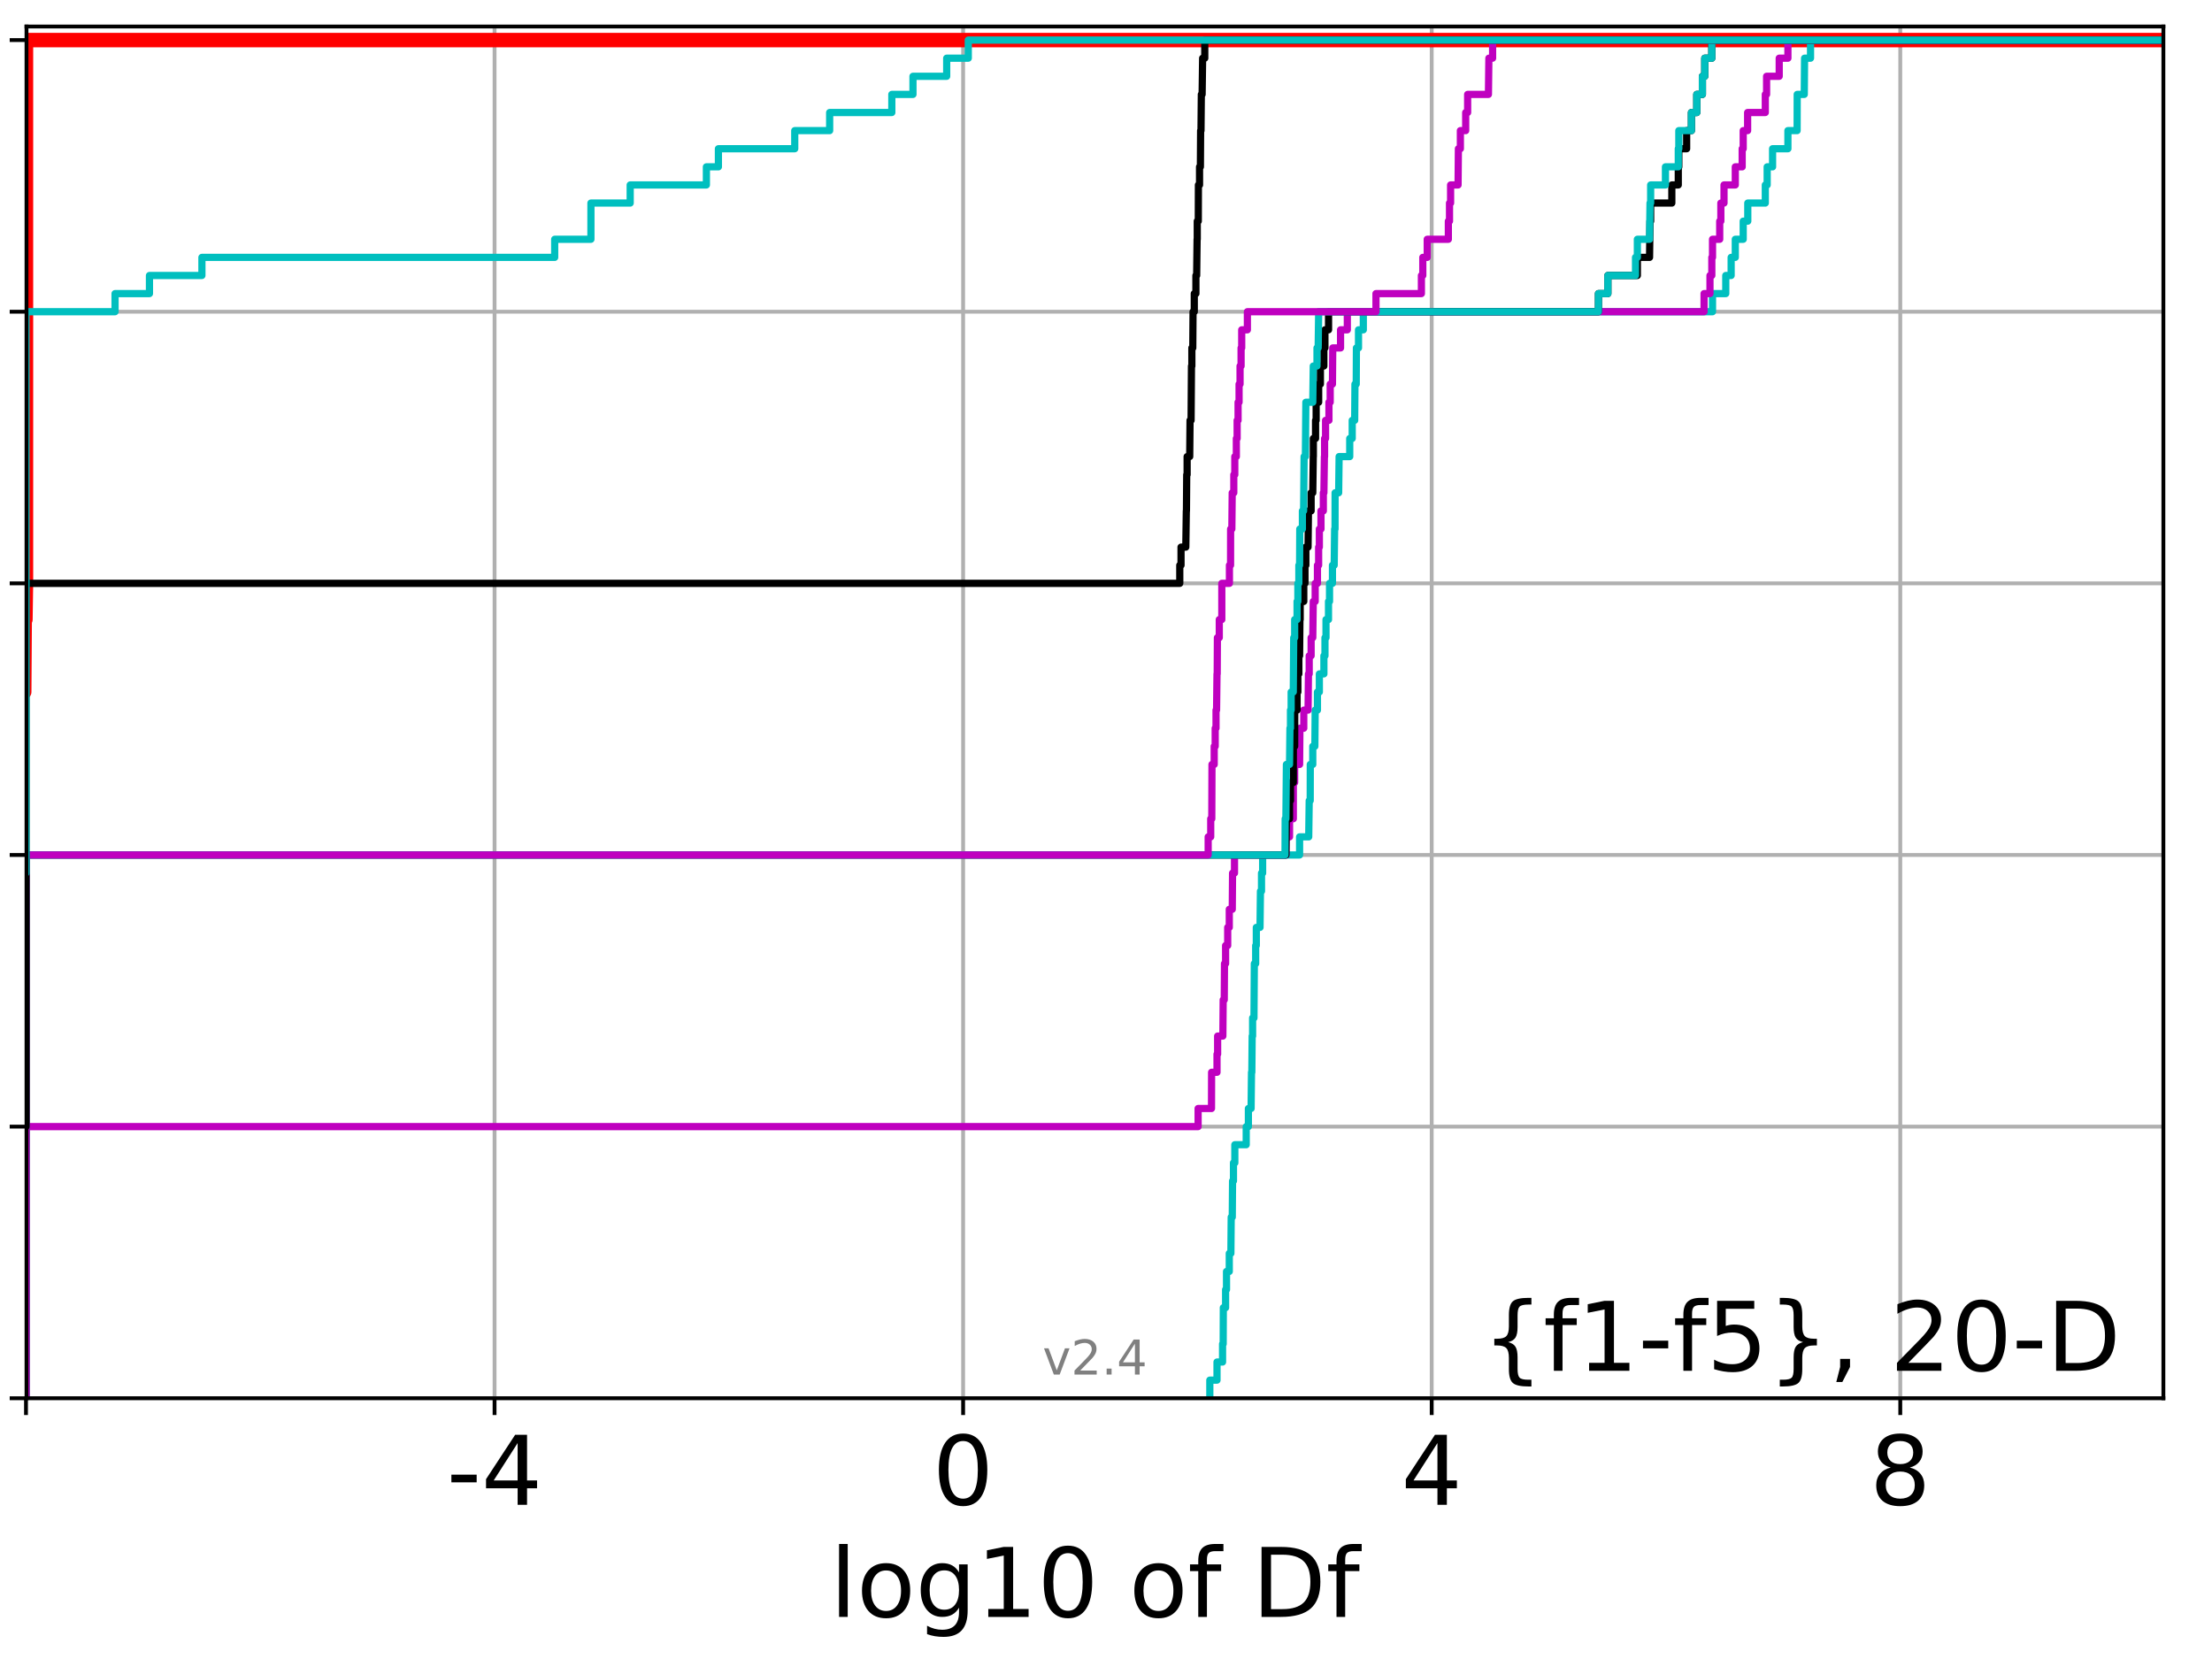 <?xml version="1.0" encoding="utf-8" standalone="no"?>
<!DOCTYPE svg PUBLIC "-//W3C//DTD SVG 1.1//EN"
  "http://www.w3.org/Graphics/SVG/1.1/DTD/svg11.dtd">
<!-- Created with matplotlib (http://matplotlib.org/) -->
<svg height="345.6pt" version="1.1" viewBox="0 0 460.8 345.6" width="460.8pt" xmlns="http://www.w3.org/2000/svg" xmlns:xlink="http://www.w3.org/1999/xlink">
 <defs>
  <style type="text/css">
*{stroke-linecap:butt;stroke-linejoin:round;}
  </style>
 </defs>
 <g id="figure_1">
  <g id="patch_1">
   <path d="M 0 345.6 
L 460.8 345.6 
L 460.8 0 
L 0 0 
z
" style="fill:#ffffff;"/>
  </g>
  <g id="axes_1">
   <g id="patch_2">
    <path d="M 5.52 291.28 
L 450.672 291.28 
L 450.672 5.52 
L 5.52 5.52 
z
" style="fill:#ffffff;"/>
   </g>
   <g id="matplotlib.axis_1">
    <g id="xtick_1">
     <g id="line2d_1">
      <path clip-path="url(#pbfe17e0979)" d="M 5.415 291.28 
L 5.415 5.52 
" style="fill:none;stroke:#b0b0b0;stroke-linecap:square;stroke-width:0.8;"/>
     </g>
     <g id="line2d_2">
      <defs>
       <path d="M 0 0 
L 0 3.5 
" id="m39bccf9446" style="stroke:#000000;stroke-width:0.8;"/>
      </defs>
      <g>
       <use style="stroke:#000000;stroke-width:0.8;" x="5.415" xlink:href="#m39bccf9446" y="291.28"/>
      </g>
     </g>
    </g>
    <g id="xtick_2">
     <g id="line2d_3">
      <path clip-path="url(#pbfe17e0979)" d="M 103.026 291.28 
L 103.026 5.52 
" style="fill:none;stroke:#b0b0b0;stroke-linecap:square;stroke-width:0.8;"/>
     </g>
     <g id="line2d_4">
      <g>
       <use style="stroke:#000000;stroke-width:0.8;" x="103.026" xlink:href="#m39bccf9446" y="291.28"/>
      </g>
     </g>
     <g id="text_1">
      <!-- -4 -->
      <defs>
       <path d="M 4.891 31.391 
L 31.203 31.391 
L 31.203 23.391 
L 4.891 23.391 
z
" id="DejaVuSans-2d"/>
       <path d="M 37.797 64.312 
L 12.891 25.391 
L 37.797 25.391 
z
M 35.203 72.906 
L 47.609 72.906 
L 47.609 25.391 
L 58.016 25.391 
L 58.016 17.188 
L 47.609 17.188 
L 47.609 0 
L 37.797 0 
L 37.797 17.188 
L 4.891 17.188 
L 4.891 26.703 
z
" id="DejaVuSans-34"/>
      </defs>
      <g transform="translate(93.056 313.477)scale(0.2 -0.2)">
       <use xlink:href="#DejaVuSans-2d"/>
       <use x="36.084" xlink:href="#DejaVuSans-34"/>
      </g>
     </g>
    </g>
    <g id="xtick_3">
     <g id="line2d_5">
      <path clip-path="url(#pbfe17e0979)" d="M 200.638 291.28 
L 200.638 5.52 
" style="fill:none;stroke:#b0b0b0;stroke-linecap:square;stroke-width:0.8;"/>
     </g>
     <g id="line2d_6">
      <g>
       <use style="stroke:#000000;stroke-width:0.8;" x="200.638" xlink:href="#m39bccf9446" y="291.28"/>
      </g>
     </g>
     <g id="text_2">
      <!-- 0 -->
      <defs>
       <path d="M 31.781 66.406 
Q 24.172 66.406 20.328 58.906 
Q 16.5 51.422 16.5 36.375 
Q 16.5 21.391 20.328 13.891 
Q 24.172 6.391 31.781 6.391 
Q 39.453 6.391 43.281 13.891 
Q 47.125 21.391 47.125 36.375 
Q 47.125 51.422 43.281 58.906 
Q 39.453 66.406 31.781 66.406 
z
M 31.781 74.219 
Q 44.047 74.219 50.516 64.516 
Q 56.984 54.828 56.984 36.375 
Q 56.984 17.969 50.516 8.266 
Q 44.047 -1.422 31.781 -1.422 
Q 19.531 -1.422 13.062 8.266 
Q 6.594 17.969 6.594 36.375 
Q 6.594 54.828 13.062 64.516 
Q 19.531 74.219 31.781 74.219 
z
" id="DejaVuSans-30"/>
      </defs>
      <g transform="translate(194.275 313.477)scale(0.2 -0.2)">
       <use xlink:href="#DejaVuSans-30"/>
      </g>
     </g>
    </g>
    <g id="xtick_4">
     <g id="line2d_7">
      <path clip-path="url(#pbfe17e0979)" d="M 298.25 291.28 
L 298.25 5.52 
" style="fill:none;stroke:#b0b0b0;stroke-linecap:square;stroke-width:0.8;"/>
     </g>
     <g id="line2d_8">
      <g>
       <use style="stroke:#000000;stroke-width:0.8;" x="298.25" xlink:href="#m39bccf9446" y="291.28"/>
      </g>
     </g>
     <g id="text_3">
      <!-- 4 -->
      <g transform="translate(291.887 313.477)scale(0.2 -0.2)">
       <use xlink:href="#DejaVuSans-34"/>
      </g>
     </g>
    </g>
    <g id="xtick_5">
     <g id="line2d_9">
      <path clip-path="url(#pbfe17e0979)" d="M 395.861 291.28 
L 395.861 5.52 
" style="fill:none;stroke:#b0b0b0;stroke-linecap:square;stroke-width:0.8;"/>
     </g>
     <g id="line2d_10">
      <g>
       <use style="stroke:#000000;stroke-width:0.8;" x="395.861" xlink:href="#m39bccf9446" y="291.28"/>
      </g>
     </g>
     <g id="text_4">
      <!-- 8 -->
      <defs>
       <path d="M 31.781 34.625 
Q 24.75 34.625 20.719 30.859 
Q 16.703 27.094 16.703 20.516 
Q 16.703 13.922 20.719 10.156 
Q 24.75 6.391 31.781 6.391 
Q 38.812 6.391 42.859 10.172 
Q 46.922 13.969 46.922 20.516 
Q 46.922 27.094 42.891 30.859 
Q 38.875 34.625 31.781 34.625 
z
M 21.922 38.812 
Q 15.578 40.375 12.031 44.719 
Q 8.5 49.078 8.5 55.328 
Q 8.5 64.062 14.719 69.141 
Q 20.953 74.219 31.781 74.219 
Q 42.672 74.219 48.875 69.141 
Q 55.078 64.062 55.078 55.328 
Q 55.078 49.078 51.531 44.719 
Q 48 40.375 41.703 38.812 
Q 48.828 37.156 52.797 32.312 
Q 56.781 27.484 56.781 20.516 
Q 56.781 9.906 50.312 4.234 
Q 43.844 -1.422 31.781 -1.422 
Q 19.734 -1.422 13.25 4.234 
Q 6.781 9.906 6.781 20.516 
Q 6.781 27.484 10.781 32.312 
Q 14.797 37.156 21.922 38.812 
z
M 18.312 54.391 
Q 18.312 48.734 21.844 45.562 
Q 25.391 42.391 31.781 42.391 
Q 38.141 42.391 41.719 45.562 
Q 45.312 48.734 45.312 54.391 
Q 45.312 60.062 41.719 63.234 
Q 38.141 66.406 31.781 66.406 
Q 25.391 66.406 21.844 63.234 
Q 18.312 60.062 18.312 54.391 
z
" id="DejaVuSans-38"/>
      </defs>
      <g transform="translate(389.499 313.477)scale(0.2 -0.2)">
       <use xlink:href="#DejaVuSans-38"/>
      </g>
     </g>
    </g>
    <g id="text_5">
     <!-- log10 of Df -->
     <defs>
      <path d="M 9.422 75.984 
L 18.406 75.984 
L 18.406 0 
L 9.422 0 
z
" id="DejaVuSans-6c"/>
      <path d="M 30.609 48.391 
Q 23.391 48.391 19.188 42.75 
Q 14.984 37.109 14.984 27.297 
Q 14.984 17.484 19.156 11.844 
Q 23.344 6.203 30.609 6.203 
Q 37.797 6.203 41.984 11.859 
Q 46.188 17.531 46.188 27.297 
Q 46.188 37.016 41.984 42.703 
Q 37.797 48.391 30.609 48.391 
z
M 30.609 56 
Q 42.328 56 49.016 48.375 
Q 55.719 40.766 55.719 27.297 
Q 55.719 13.875 49.016 6.219 
Q 42.328 -1.422 30.609 -1.422 
Q 18.844 -1.422 12.172 6.219 
Q 5.516 13.875 5.516 27.297 
Q 5.516 40.766 12.172 48.375 
Q 18.844 56 30.609 56 
z
" id="DejaVuSans-6f"/>
      <path d="M 45.406 27.984 
Q 45.406 37.75 41.375 43.109 
Q 37.359 48.484 30.078 48.484 
Q 22.859 48.484 18.828 43.109 
Q 14.797 37.75 14.797 27.984 
Q 14.797 18.266 18.828 12.891 
Q 22.859 7.516 30.078 7.516 
Q 37.359 7.516 41.375 12.891 
Q 45.406 18.266 45.406 27.984 
z
M 54.391 6.781 
Q 54.391 -7.172 48.188 -13.984 
Q 42 -20.797 29.203 -20.797 
Q 24.469 -20.797 20.266 -20.094 
Q 16.062 -19.391 12.109 -17.922 
L 12.109 -9.188 
Q 16.062 -11.328 19.922 -12.344 
Q 23.781 -13.375 27.781 -13.375 
Q 36.625 -13.375 41.016 -8.766 
Q 45.406 -4.156 45.406 5.172 
L 45.406 9.625 
Q 42.625 4.781 38.281 2.391 
Q 33.938 0 27.875 0 
Q 17.828 0 11.672 7.656 
Q 5.516 15.328 5.516 27.984 
Q 5.516 40.672 11.672 48.328 
Q 17.828 56 27.875 56 
Q 33.938 56 38.281 53.609 
Q 42.625 51.219 45.406 46.391 
L 45.406 54.688 
L 54.391 54.688 
z
" id="DejaVuSans-67"/>
      <path d="M 12.406 8.297 
L 28.516 8.297 
L 28.516 63.922 
L 10.984 60.406 
L 10.984 69.391 
L 28.422 72.906 
L 38.281 72.906 
L 38.281 8.297 
L 54.391 8.297 
L 54.391 0 
L 12.406 0 
z
" id="DejaVuSans-31"/>
      <path id="DejaVuSans-20"/>
      <path d="M 37.109 75.984 
L 37.109 68.5 
L 28.516 68.5 
Q 23.688 68.5 21.797 66.547 
Q 19.922 64.594 19.922 59.516 
L 19.922 54.688 
L 34.719 54.688 
L 34.719 47.703 
L 19.922 47.703 
L 19.922 0 
L 10.891 0 
L 10.891 47.703 
L 2.297 47.703 
L 2.297 54.688 
L 10.891 54.688 
L 10.891 58.5 
Q 10.891 67.625 15.141 71.797 
Q 19.391 75.984 28.609 75.984 
z
" id="DejaVuSans-66"/>
      <path d="M 19.672 64.797 
L 19.672 8.109 
L 31.594 8.109 
Q 46.688 8.109 53.688 14.938 
Q 60.688 21.781 60.688 36.531 
Q 60.688 51.172 53.688 57.984 
Q 46.688 64.797 31.594 64.797 
z
M 9.812 72.906 
L 30.078 72.906 
Q 51.266 72.906 61.172 64.094 
Q 71.094 55.281 71.094 36.531 
Q 71.094 17.672 61.125 8.828 
Q 51.172 0 30.078 0 
L 9.812 0 
z
" id="DejaVuSans-44"/>
     </defs>
     <g transform="translate(172.91 336.833)scale(0.2 -0.2)">
      <use xlink:href="#DejaVuSans-6c"/>
      <use x="27.783" xlink:href="#DejaVuSans-6f"/>
      <use x="88.965" xlink:href="#DejaVuSans-67"/>
      <use x="152.441" xlink:href="#DejaVuSans-31"/>
      <use x="216.064" xlink:href="#DejaVuSans-30"/>
      <use x="279.688" xlink:href="#DejaVuSans-20"/>
      <use x="311.475" xlink:href="#DejaVuSans-6f"/>
      <use x="372.656" xlink:href="#DejaVuSans-66"/>
      <use x="407.861" xlink:href="#DejaVuSans-20"/>
      <use x="439.648" xlink:href="#DejaVuSans-44"/>
      <use x="516.65" xlink:href="#DejaVuSans-66"/>
     </g>
    </g>
   </g>
   <g id="matplotlib.axis_2">
    <g id="ytick_1">
     <g id="line2d_11">
      <path clip-path="url(#pbfe17e0979)" d="M 5.52 291.28 
L 450.672 291.28 
" style="fill:none;stroke:#b0b0b0;stroke-linecap:square;stroke-width:0.8;"/>
     </g>
     <g id="line2d_12">
      <defs>
       <path d="M 0 0 
L -3.5 0 
" id="m3581de6eb3" style="stroke:#000000;stroke-width:0.8;"/>
      </defs>
      <g>
       <use style="stroke:#000000;stroke-width:0.8;" x="5.52" xlink:href="#m3581de6eb3" y="291.28"/>
      </g>
     </g>
    </g>
    <g id="ytick_2">
     <g id="line2d_13">
      <path clip-path="url(#pbfe17e0979)" d="M 5.52 234.694 
L 450.672 234.694 
" style="fill:none;stroke:#b0b0b0;stroke-linecap:square;stroke-width:0.8;"/>
     </g>
     <g id="line2d_14">
      <g>
       <use style="stroke:#000000;stroke-width:0.8;" x="5.52" xlink:href="#m3581de6eb3" y="234.694"/>
      </g>
     </g>
    </g>
    <g id="ytick_3">
     <g id="line2d_15">
      <path clip-path="url(#pbfe17e0979)" d="M 5.52 178.108 
L 450.672 178.108 
" style="fill:none;stroke:#b0b0b0;stroke-linecap:square;stroke-width:0.8;"/>
     </g>
     <g id="line2d_16">
      <g>
       <use style="stroke:#000000;stroke-width:0.8;" x="5.52" xlink:href="#m3581de6eb3" y="178.108"/>
      </g>
     </g>
    </g>
    <g id="ytick_4">
     <g id="line2d_17">
      <path clip-path="url(#pbfe17e0979)" d="M 5.52 121.522 
L 450.672 121.522 
" style="fill:none;stroke:#b0b0b0;stroke-linecap:square;stroke-width:0.8;"/>
     </g>
     <g id="line2d_18">
      <g>
       <use style="stroke:#000000;stroke-width:0.8;" x="5.52" xlink:href="#m3581de6eb3" y="121.522"/>
      </g>
     </g>
    </g>
    <g id="ytick_5">
     <g id="line2d_19">
      <path clip-path="url(#pbfe17e0979)" d="M 5.52 64.935 
L 450.672 64.935 
" style="fill:none;stroke:#b0b0b0;stroke-linecap:square;stroke-width:0.8;"/>
     </g>
     <g id="line2d_20">
      <g>
       <use style="stroke:#000000;stroke-width:0.8;" x="5.52" xlink:href="#m3581de6eb3" y="64.935"/>
      </g>
     </g>
    </g>
    <g id="ytick_6">
     <g id="line2d_21">
      <path clip-path="url(#pbfe17e0979)" d="M 5.52 8.349 
L 450.672 8.349 
" style="fill:none;stroke:#b0b0b0;stroke-linecap:square;stroke-width:0.8;"/>
     </g>
     <g id="line2d_22">
      <g>
       <use style="stroke:#000000;stroke-width:0.8;" x="5.52" xlink:href="#m3581de6eb3" y="8.349"/>
      </g>
     </g>
    </g>
   </g>
   <g id="line2d_23">
    <path clip-path="url(#pbfe17e0979)" d="M -1 261.101 
L -0.999 261.101 
L -0.999 257.328 
L -0.781 257.328 
L -0.737 249.783 
L -0.461 249.783 
L -0.458 242.239 
L -0.088 242.239 
L -0.003 234.694 
L 0.271 234.694 
L 0.271 230.921 
L 0.558 230.921 
L 0.558 227.149 
L 1.077 227.149 
L 1.077 223.377 
L 1.254 223.377 
L 1.254 219.604 
L 1.461 219.604 
L 1.461 215.832 
L 1.676 215.832 
L 1.676 212.059 
L 1.848 212.059 
L 1.95 204.515 
L 2.009 204.515 
L 2.009 200.742 
L 2.411 200.742 
L 2.489 193.197 
L 2.824 193.197 
L 2.824 189.425 
L 3.213 189.425 
L 3.307 181.88 
L 3.351 181.88 
L 3.379 174.335 
L 3.638 174.335 
L 3.638 170.563 
L 3.766 170.563 
L 3.828 163.018 
L 3.944 163.018 
L 4.036 155.473 
L 4.064 155.473 
L 4.081 147.928 
L 4.331 147.928 
L 4.331 144.156 
L 5.052 144.156 
L 5.151 129.066 
L 5.303 129.066 
L 5.412 121.522 
L 5.415 121.522 
L 5.415 8.349 
L 5.415 8.349 
L 450.672 8.349 
L 450.672 8.349 
" style="fill:none;stroke:#ff0000;stroke-linecap:square;stroke-width:3;"/>
   </g>
   <g id="line2d_24">
    <path clip-path="url(#pbfe17e0979)" d="M 252.028 291.28 
L 252.028 287.508 
L 253.526 287.508 
L 253.526 283.735 
L 254.681 283.735 
L 254.681 279.963 
L 254.81 279.963 
L 254.842 272.418 
L 255.314 272.418 
L 255.314 268.646 
L 255.506 268.646 
L 255.506 264.873 
L 256.082 264.873 
L 256.082 261.101 
L 256.416 261.101 
L 256.481 253.556 
L 256.703 253.556 
L 256.765 246.011 
L 256.954 246.011 
L 256.954 242.239 
L 257.238 242.239 
L 257.238 238.466 
L 259.61 238.466 
L 259.61 234.694 
L 260.063 234.694 
L 260.063 230.921 
L 260.626 230.921 
L 260.711 223.377 
L 260.78 223.377 
L 260.849 215.832 
L 260.94 215.832 
L 260.94 212.059 
L 261.226 212.059 
L 261.301 200.742 
L 261.58 200.742 
L 261.58 196.97 
L 261.715 196.97 
L 261.715 193.197 
L 262.485 193.197 
L 262.574 185.653 
L 262.795 185.653 
L 262.795 181.88 
L 263.03 181.88 
L 263.03 178.108 
L 270.729 178.108 
L 270.729 174.335 
L 272.63 174.335 
L 272.73 166.79 
L 272.942 166.79 
L 272.956 159.246 
L 273.474 159.246 
L 273.474 155.473 
L 273.91 155.473 
L 273.977 147.928 
L 274.448 147.928 
L 274.448 144.156 
L 274.846 144.156 
L 274.846 140.384 
L 275.792 140.384 
L 275.792 136.611 
L 276.016 136.611 
L 276.016 132.839 
L 276.232 132.839 
L 276.232 129.066 
L 276.751 129.066 
L 276.751 125.294 
L 276.967 125.294 
L 276.967 121.522 
L 277.574 121.522 
L 277.574 117.749 
L 277.937 117.749 
L 278.027 110.204 
L 278.113 110.204 
L 278.125 102.66 
L 278.867 102.66 
L 278.96 95.115 
L 281.174 95.115 
L 281.174 91.342 
L 281.692 91.342 
L 281.692 87.57 
L 282.206 87.57 
L 282.26 80.025 
L 282.529 80.025 
L 282.567 72.48 
L 283.001 72.48 
L 283.001 68.708 
L 284.005 68.708 
L 284.005 64.935 
L 356.748 64.935 
L 356.748 61.163 
L 359.51 61.163 
L 359.51 57.391 
L 360.629 57.391 
L 360.629 53.618 
L 361.493 53.618 
L 361.493 49.846 
L 363.143 49.846 
L 363.143 46.073 
L 364.096 46.073 
L 364.096 42.301 
L 367.745 42.301 
L 367.745 38.529 
L 368.135 38.529 
L 368.135 34.756 
L 369.26 34.756 
L 369.26 30.984 
L 372.454 30.984 
L 372.454 27.211 
L 374.374 27.211 
L 374.391 19.667 
L 375.863 19.667 
L 375.926 12.122 
L 377.165 12.122 
L 377.165 8.349 
L 377.165 8.349 
L 450.672 8.349 
L 450.672 8.349 
" style="fill:none;stroke:#00bfbf;stroke-linecap:square;stroke-width:1.5;"/>
   </g>
   <g id="line2d_25">
    <path clip-path="url(#pbfe17e0979)" d="M 5.415 291.28 
L 5.415 234.694 
L 249.588 234.694 
L 249.588 230.921 
L 252.377 230.921 
L 252.398 223.377 
L 253.526 223.377 
L 253.526 219.604 
L 253.656 219.604 
L 253.656 215.832 
L 254.743 215.832 
L 254.81 208.287 
L 255.035 208.287 
L 255.085 200.742 
L 255.314 200.742 
L 255.314 196.97 
L 255.752 196.97 
L 255.752 193.197 
L 256.082 193.197 
L 256.082 189.425 
L 256.703 189.425 
L 256.765 181.88 
L 257.169 181.88 
L 257.169 178.108 
L 267.876 178.108 
L 267.876 174.335 
L 268.633 174.335 
L 268.633 170.563 
L 269.423 170.563 
L 269.427 163.018 
L 269.704 163.018 
L 269.704 159.246 
L 270.729 159.246 
L 270.797 151.701 
L 271.601 151.701 
L 271.601 147.928 
L 272.493 147.928 
L 272.574 140.384 
L 272.73 140.384 
L 272.73 136.611 
L 273.132 136.611 
L 273.132 132.839 
L 273.474 132.839 
L 273.577 125.294 
L 273.977 125.294 
L 273.977 121.522 
L 274.448 121.522 
L 274.448 117.749 
L 274.696 117.749 
L 274.696 113.977 
L 274.846 113.977 
L 274.846 110.204 
L 275.184 110.204 
L 275.184 106.432 
L 275.676 106.432 
L 275.676 102.66 
L 275.792 102.66 
L 275.897 95.115 
L 275.936 95.115 
L 275.936 91.342 
L 276.137 91.342 
L 276.137 87.57 
L 276.842 87.57 
L 276.842 83.797 
L 277.104 83.797 
L 277.104 80.025 
L 277.574 80.025 
L 277.638 72.48 
L 279.261 72.48 
L 279.261 68.708 
L 280.672 68.708 
L 280.672 64.935 
L 354.988 64.935 
L 354.988 61.163 
L 356.221 61.163 
L 356.221 57.391 
L 356.603 57.391 
L 356.603 53.618 
L 356.748 53.618 
L 356.748 49.846 
L 358.247 49.846 
L 358.247 46.073 
L 358.484 46.073 
L 358.484 42.301 
L 359.144 42.301 
L 359.144 38.529 
L 361.493 38.529 
L 361.493 34.756 
L 362.928 34.756 
L 362.928 30.984 
L 363.143 30.984 
L 363.143 27.211 
L 364.063 27.211 
L 364.063 23.439 
L 367.745 23.439 
L 367.745 19.667 
L 368.014 19.667 
L 368.014 15.894 
L 370.643 15.894 
L 370.643 12.122 
L 372.454 12.122 
L 372.454 8.349 
L 372.454 8.349 
L 450.672 8.349 
L 450.672 8.349 
" style="fill:none;stroke:#bf00bf;stroke-linecap:square;stroke-width:1.5;"/>
   </g>
   <g id="line2d_26">
    <path clip-path="url(#pbfe17e0979)" d="M 5.415 291.28 
L 5.415 178.108 
L 267.876 178.108 
L 267.982 170.563 
L 268.633 170.563 
L 268.633 166.79 
L 268.83 166.79 
L 268.83 163.018 
L 269.423 163.018 
L 269.427 155.473 
L 269.704 155.473 
L 269.721 147.928 
L 270.205 147.928 
L 270.205 144.156 
L 270.367 144.156 
L 270.367 140.384 
L 270.573 140.384 
L 270.573 136.611 
L 270.729 136.611 
L 270.797 129.066 
L 270.852 129.066 
L 270.852 125.294 
L 271.601 125.294 
L 271.601 121.522 
L 271.85 121.522 
L 271.85 117.749 
L 272.034 117.749 
L 272.034 113.977 
L 272.493 113.977 
L 272.574 106.432 
L 273.132 106.432 
L 273.132 102.66 
L 273.474 102.66 
L 273.577 95.115 
L 273.596 95.115 
L 273.596 91.342 
L 274.053 91.342 
L 274.053 87.57 
L 274.178 87.57 
L 274.178 83.797 
L 274.703 83.797 
L 274.703 80.025 
L 275.061 80.025 
L 275.061 76.253 
L 275.783 76.253 
L 275.783 72.48 
L 276.005 72.48 
L 276.005 68.708 
L 276.762 68.708 
L 276.762 64.935 
L 332.986 64.935 
L 332.986 61.163 
L 334.947 61.163 
L 334.947 57.391 
L 341.093 57.391 
L 341.093 53.618 
L 343.633 53.618 
L 343.729 46.073 
L 343.861 46.073 
L 343.861 42.301 
L 348.274 42.301 
L 348.274 38.529 
L 349.617 38.529 
L 349.617 34.756 
L 349.729 34.756 
L 349.729 30.984 
L 351.359 30.984 
L 351.359 27.211 
L 352.354 27.211 
L 352.354 23.439 
L 353.473 23.439 
L 353.473 19.667 
L 354.641 19.667 
L 354.641 15.894 
L 355.138 15.894 
L 355.138 12.122 
L 356.603 12.122 
L 356.603 8.349 
L 356.603 8.349 
L 450.672 8.349 
L 450.672 8.349 
" style="fill:none;stroke:#000000;stroke-linecap:square;stroke-width:1.5;"/>
   </g>
   <g id="line2d_27">
    <path clip-path="url(#pbfe17e0979)" d="M 5.415 291.28 
L 5.415 178.108 
L 267.691 178.108 
L 267.723 170.563 
L 267.876 170.563 
L 267.982 159.246 
L 268.633 159.246 
L 268.719 151.701 
L 268.83 151.701 
L 268.83 147.928 
L 268.97 147.928 
L 268.97 144.156 
L 269.413 144.156 
L 269.506 132.839 
L 269.704 132.839 
L 269.704 129.066 
L 270.202 129.066 
L 270.202 125.294 
L 270.367 125.294 
L 270.367 121.522 
L 270.573 121.522 
L 270.573 117.749 
L 270.729 117.749 
L 270.765 110.204 
L 271.313 110.204 
L 271.313 106.432 
L 271.563 106.432 
L 271.669 95.115 
L 271.935 95.115 
L 272.034 83.797 
L 273.473 83.797 
L 273.577 76.253 
L 274.354 76.253 
L 274.354 72.48 
L 274.599 72.48 
L 274.703 64.935 
L 332.986 64.935 
L 332.986 61.163 
L 334.947 61.163 
L 334.947 57.391 
L 340.707 57.391 
L 340.707 53.618 
L 341.093 53.618 
L 341.093 49.846 
L 343.633 49.846 
L 343.729 42.301 
L 343.861 42.301 
L 343.861 38.529 
L 346.942 38.529 
L 346.942 34.756 
L 349.617 34.756 
L 349.617 30.984 
L 349.729 30.984 
L 349.729 27.211 
L 352.354 27.211 
L 352.354 23.439 
L 353.473 23.439 
L 353.473 19.667 
L 354.641 19.667 
L 354.641 15.894 
L 355.138 15.894 
L 355.138 12.122 
L 356.603 12.122 
L 356.603 8.349 
L 356.603 8.349 
L 450.672 8.349 
L 450.672 8.349 
" style="fill:none;stroke:#00bfbf;stroke-linecap:square;stroke-width:1.5;"/>
   </g>
   <g id="line2d_28">
    <path clip-path="url(#pbfe17e0979)" d="M 5.415 291.28 
L 5.415 178.108 
L 251.683 178.108 
L 251.683 174.335 
L 252.216 174.335 
L 252.216 170.563 
L 252.438 170.563 
L 252.478 159.246 
L 252.943 159.246 
L 252.943 155.473 
L 253.148 155.473 
L 253.148 151.701 
L 253.319 151.701 
L 253.319 147.928 
L 253.435 147.928 
L 253.524 140.384 
L 253.566 140.384 
L 253.607 132.839 
L 253.998 132.839 
L 253.998 129.066 
L 254.525 129.066 
L 254.526 121.522 
L 256.113 121.522 
L 256.113 117.749 
L 256.348 117.749 
L 256.359 110.204 
L 256.616 110.204 
L 256.69 102.66 
L 257.025 102.66 
L 257.025 98.887 
L 257.23 98.887 
L 257.23 95.115 
L 257.554 95.115 
L 257.554 91.342 
L 257.719 91.342 
L 257.719 87.57 
L 257.915 87.57 
L 257.915 83.797 
L 258.121 83.797 
L 258.121 80.025 
L 258.325 80.025 
L 258.325 76.253 
L 258.542 76.253 
L 258.542 72.48 
L 258.671 72.48 
L 258.671 68.708 
L 259.852 68.708 
L 259.852 64.935 
L 286.641 64.935 
L 286.641 61.163 
L 296.104 61.163 
L 296.104 57.391 
L 296.395 57.391 
L 296.395 53.618 
L 297.317 53.618 
L 297.317 49.846 
L 301.718 49.846 
L 301.718 46.073 
L 301.959 46.073 
L 301.959 42.301 
L 302.186 42.301 
L 302.186 38.529 
L 303.742 38.529 
L 303.81 30.984 
L 304.223 30.984 
L 304.223 27.211 
L 305.331 27.211 
L 305.331 23.439 
L 305.737 23.439 
L 305.737 19.667 
L 310.069 19.667 
L 310.16 12.122 
L 310.937 12.122 
L 310.937 8.349 
L 310.937 8.349 
L 450.672 8.349 
L 450.672 8.349 
" style="fill:none;stroke:#bf00bf;stroke-linecap:square;stroke-width:1.5;"/>
   </g>
   <g id="line2d_29">
    <path clip-path="url(#pbfe17e0979)" d="M -1 268.646 
L -0.737 268.646 
L -0.737 264.873 
L -0.458 264.873 
L -0.458 261.101 
L 2.411 261.101 
L 2.489 253.556 
L 2.824 253.556 
L 2.824 249.783 
L 3.351 249.783 
L 3.351 246.011 
L 3.766 246.011 
L 3.766 242.239 
L 4.331 242.239 
L 4.331 238.466 
L 5.07 238.466 
L 5.07 234.694 
L 5.415 234.694 
L 5.415 121.522 
L 245.769 121.522 
L 245.769 117.749 
L 246.03 117.749 
L 246.03 113.977 
L 247.024 113.977 
L 247.131 106.432 
L 247.159 106.432 
L 247.214 98.887 
L 247.301 98.887 
L 247.301 95.115 
L 247.839 95.115 
L 247.907 87.57 
L 248.125 87.57 
L 248.206 76.253 
L 248.286 76.253 
L 248.286 72.48 
L 248.478 72.48 
L 248.532 64.935 
L 248.791 64.935 
L 248.791 61.163 
L 249.131 61.163 
L 249.131 57.391 
L 249.288 57.391 
L 249.377 49.846 
L 249.41 49.846 
L 249.41 46.073 
L 249.627 46.073 
L 249.651 38.529 
L 249.887 38.529 
L 249.887 34.756 
L 250.064 34.756 
L 250.11 27.211 
L 250.189 27.211 
L 250.26 19.667 
L 250.423 19.667 
L 250.528 12.122 
L 250.976 12.122 
L 250.976 8.349 
L 250.976 8.349 
L 450.672 8.349 
L 450.672 8.349 
" style="fill:none;stroke:#000000;stroke-linecap:square;stroke-width:1.5;"/>
   </g>
   <g id="line2d_30">
    <path clip-path="url(#pbfe17e0979)" d="M -1 261.101 
L -0.999 261.101 
L -0.999 257.328 
L -0.737 257.328 
L -0.737 253.556 
L -0.458 253.556 
L -0.458 249.783 
L -0.088 249.783 
L -0.088 246.011 
L 0.558 246.011 
L 0.558 242.239 
L 1.077 242.239 
L 1.077 238.466 
L 1.254 238.466 
L 1.254 234.694 
L 1.461 234.694 
L 1.461 230.921 
L 1.848 230.921 
L 1.95 223.377 
L 2.411 223.377 
L 2.489 215.832 
L 2.824 215.832 
L 2.824 212.059 
L 3.351 212.059 
L 3.351 208.287 
L 3.638 208.287 
L 3.638 204.515 
L 3.766 204.515 
L 3.766 200.742 
L 4.064 200.742 
L 4.081 193.197 
L 4.331 193.197 
L 4.331 189.425 
L 5.059 189.425 
L 5.07 181.88 
L 5.412 181.88 
L 5.415 64.935 
L 23.969 64.935 
L 23.969 61.163 
L 31.136 61.163 
L 31.136 57.391 
L 42.063 57.391 
L 42.063 53.618 
L 115.552 53.618 
L 115.552 49.846 
L 123.1 49.846 
L 123.102 42.301 
L 131.28 42.301 
L 131.28 38.529 
L 147.154 38.529 
L 147.154 34.756 
L 149.657 34.756 
L 149.657 30.984 
L 165.56 30.984 
L 165.56 27.211 
L 172.834 27.211 
L 172.834 23.439 
L 185.784 23.439 
L 185.784 19.667 
L 190.188 19.667 
L 190.188 15.894 
L 197.213 15.894 
L 197.213 12.122 
L 201.712 12.122 
L 201.712 8.349 
L 201.712 8.349 
L 450.672 8.349 
L 450.672 8.349 
" style="fill:none;stroke:#00bfbf;stroke-linecap:square;stroke-width:1.5;"/>
   </g>
   <g id="patch_3">
    <path d="M 5.52 291.28 
L 5.52 5.52 
" style="fill:none;stroke:#000000;stroke-linecap:square;stroke-linejoin:miter;stroke-width:0.8;"/>
   </g>
   <g id="patch_4">
    <path d="M 450.672 291.28 
L 450.672 5.52 
" style="fill:none;stroke:#000000;stroke-linecap:square;stroke-linejoin:miter;stroke-width:0.8;"/>
   </g>
   <g id="patch_5">
    <path d="M 5.52 291.28 
L 450.672 291.28 
" style="fill:none;stroke:#000000;stroke-linecap:square;stroke-linejoin:miter;stroke-width:0.8;"/>
   </g>
   <g id="patch_6">
    <path d="M 5.52 5.52 
L 450.672 5.52 
" style="fill:none;stroke:#000000;stroke-linecap:square;stroke-linejoin:miter;stroke-width:0.8;"/>
   </g>
   <g id="text_6">
    <!-- {f1-f5}, 20-D -->
    <defs>
     <path d="M 51.125 -9.281 
L 51.125 -16.312 
L 48.094 -16.312 
Q 35.938 -16.312 31.812 -12.688 
Q 27.688 -9.078 27.688 1.703 
L 27.688 13.375 
Q 27.688 20.75 25.047 23.578 
Q 22.406 26.422 15.484 26.422 
L 12.5 26.422 
L 12.5 33.406 
L 15.484 33.406 
Q 22.469 33.406 25.078 36.203 
Q 27.688 39.016 27.688 46.297 
L 27.688 58.016 
Q 27.688 68.797 31.812 72.391 
Q 35.938 75.984 48.094 75.984 
L 51.125 75.984 
L 51.125 69 
L 47.797 69 
Q 40.922 69 38.812 66.844 
Q 36.719 64.703 36.719 57.812 
L 36.719 45.703 
Q 36.719 38.031 34.5 34.562 
Q 32.281 31.109 26.906 29.891 
Q 32.328 28.562 34.516 25.094 
Q 36.719 21.625 36.719 14.016 
L 36.719 1.906 
Q 36.719 -4.984 38.812 -7.125 
Q 40.922 -9.281 47.797 -9.281 
z
" id="DejaVuSans-7b"/>
     <path d="M 10.797 72.906 
L 49.516 72.906 
L 49.516 64.594 
L 19.828 64.594 
L 19.828 46.734 
Q 21.969 47.469 24.109 47.828 
Q 26.266 48.188 28.422 48.188 
Q 40.625 48.188 47.75 41.5 
Q 54.891 34.812 54.891 23.391 
Q 54.891 11.625 47.562 5.094 
Q 40.234 -1.422 26.906 -1.422 
Q 22.312 -1.422 17.547 -0.641 
Q 12.797 0.141 7.719 1.703 
L 7.719 11.625 
Q 12.109 9.234 16.797 8.062 
Q 21.484 6.891 26.703 6.891 
Q 35.156 6.891 40.078 11.328 
Q 45.016 15.766 45.016 23.391 
Q 45.016 31 40.078 35.438 
Q 35.156 39.891 26.703 39.891 
Q 22.75 39.891 18.812 39.016 
Q 14.891 38.141 10.797 36.281 
z
" id="DejaVuSans-35"/>
     <path d="M 12.5 -9.281 
L 15.922 -9.281 
Q 22.75 -9.281 24.828 -7.172 
Q 26.906 -5.078 26.906 1.906 
L 26.906 14.016 
Q 26.906 21.625 29.094 25.094 
Q 31.297 28.562 36.719 29.891 
Q 31.297 31.109 29.094 34.562 
Q 26.906 38.031 26.906 45.703 
L 26.906 57.812 
Q 26.906 64.75 24.828 66.875 
Q 22.75 69 15.922 69 
L 12.5 69 
L 12.5 75.984 
L 15.578 75.984 
Q 27.734 75.984 31.812 72.391 
Q 35.891 68.797 35.891 58.016 
L 35.891 46.297 
Q 35.891 39.016 38.516 36.203 
Q 41.156 33.406 48.094 33.406 
L 51.125 33.406 
L 51.125 26.422 
L 48.094 26.422 
Q 41.156 26.422 38.516 23.578 
Q 35.891 20.75 35.891 13.375 
L 35.891 1.703 
Q 35.891 -9.078 31.812 -12.688 
Q 27.734 -16.312 15.578 -16.312 
L 12.5 -16.312 
z
" id="DejaVuSans-7d"/>
     <path d="M 11.719 12.406 
L 22.016 12.406 
L 22.016 4 
L 14.016 -11.625 
L 7.719 -11.625 
L 11.719 4 
z
" id="DejaVuSans-2c"/>
     <path d="M 19.188 8.297 
L 53.609 8.297 
L 53.609 0 
L 7.328 0 
L 7.328 8.297 
Q 12.938 14.109 22.625 23.891 
Q 32.328 33.688 34.812 36.531 
Q 39.547 41.844 41.422 45.531 
Q 43.312 49.219 43.312 52.781 
Q 43.312 58.594 39.234 62.25 
Q 35.156 65.922 28.609 65.922 
Q 23.969 65.922 18.812 64.312 
Q 13.672 62.703 7.812 59.422 
L 7.812 69.391 
Q 13.766 71.781 18.938 73 
Q 24.125 74.219 28.422 74.219 
Q 39.75 74.219 46.484 68.547 
Q 53.219 62.891 53.219 53.422 
Q 53.219 48.922 51.531 44.891 
Q 49.859 40.875 45.406 35.406 
Q 44.188 33.984 37.641 27.219 
Q 31.109 20.453 19.188 8.297 
z
" id="DejaVuSans-32"/>
    </defs>
    <g transform="translate(308.794 285.565)scale(0.2 -0.2)">
     <use xlink:href="#DejaVuSans-7b"/>
     <use x="63.623" xlink:href="#DejaVuSans-66"/>
     <use x="98.828" xlink:href="#DejaVuSans-31"/>
     <use x="162.451" xlink:href="#DejaVuSans-2d"/>
     <use x="198.535" xlink:href="#DejaVuSans-66"/>
     <use x="233.74" xlink:href="#DejaVuSans-35"/>
     <use x="297.363" xlink:href="#DejaVuSans-7d"/>
     <use x="360.986" xlink:href="#DejaVuSans-2c"/>
     <use x="392.773" xlink:href="#DejaVuSans-20"/>
     <use x="424.561" xlink:href="#DejaVuSans-32"/>
     <use x="488.184" xlink:href="#DejaVuSans-30"/>
     <use x="551.807" xlink:href="#DejaVuSans-2d"/>
     <use x="587.891" xlink:href="#DejaVuSans-44"/>
    </g>
   </g>
   <g id="text_7">
    <!-- v2.4 -->
    <defs>
     <path d="M 2.984 54.688 
L 12.5 54.688 
L 29.594 8.797 
L 46.688 54.688 
L 56.203 54.688 
L 35.688 0 
L 23.484 0 
z
" id="DejaVuSans-76"/>
     <path d="M 10.688 12.406 
L 21 12.406 
L 21 0 
L 10.688 0 
z
" id="DejaVuSans-2e"/>
    </defs>
    <g style="fill:#808080;" transform="translate(217.185 286.343)scale(0.1 -0.1)">
     <use xlink:href="#DejaVuSans-76"/>
     <use x="59.18" xlink:href="#DejaVuSans-32"/>
     <use x="122.803" xlink:href="#DejaVuSans-2e"/>
     <use x="154.59" xlink:href="#DejaVuSans-34"/>
    </g>
   </g>
  </g>
 </g>
 <defs>
  <clipPath id="pbfe17e0979">
   <rect height="285.76" width="445.152" x="5.52" y="5.52"/>
  </clipPath>
 </defs>
</svg>
